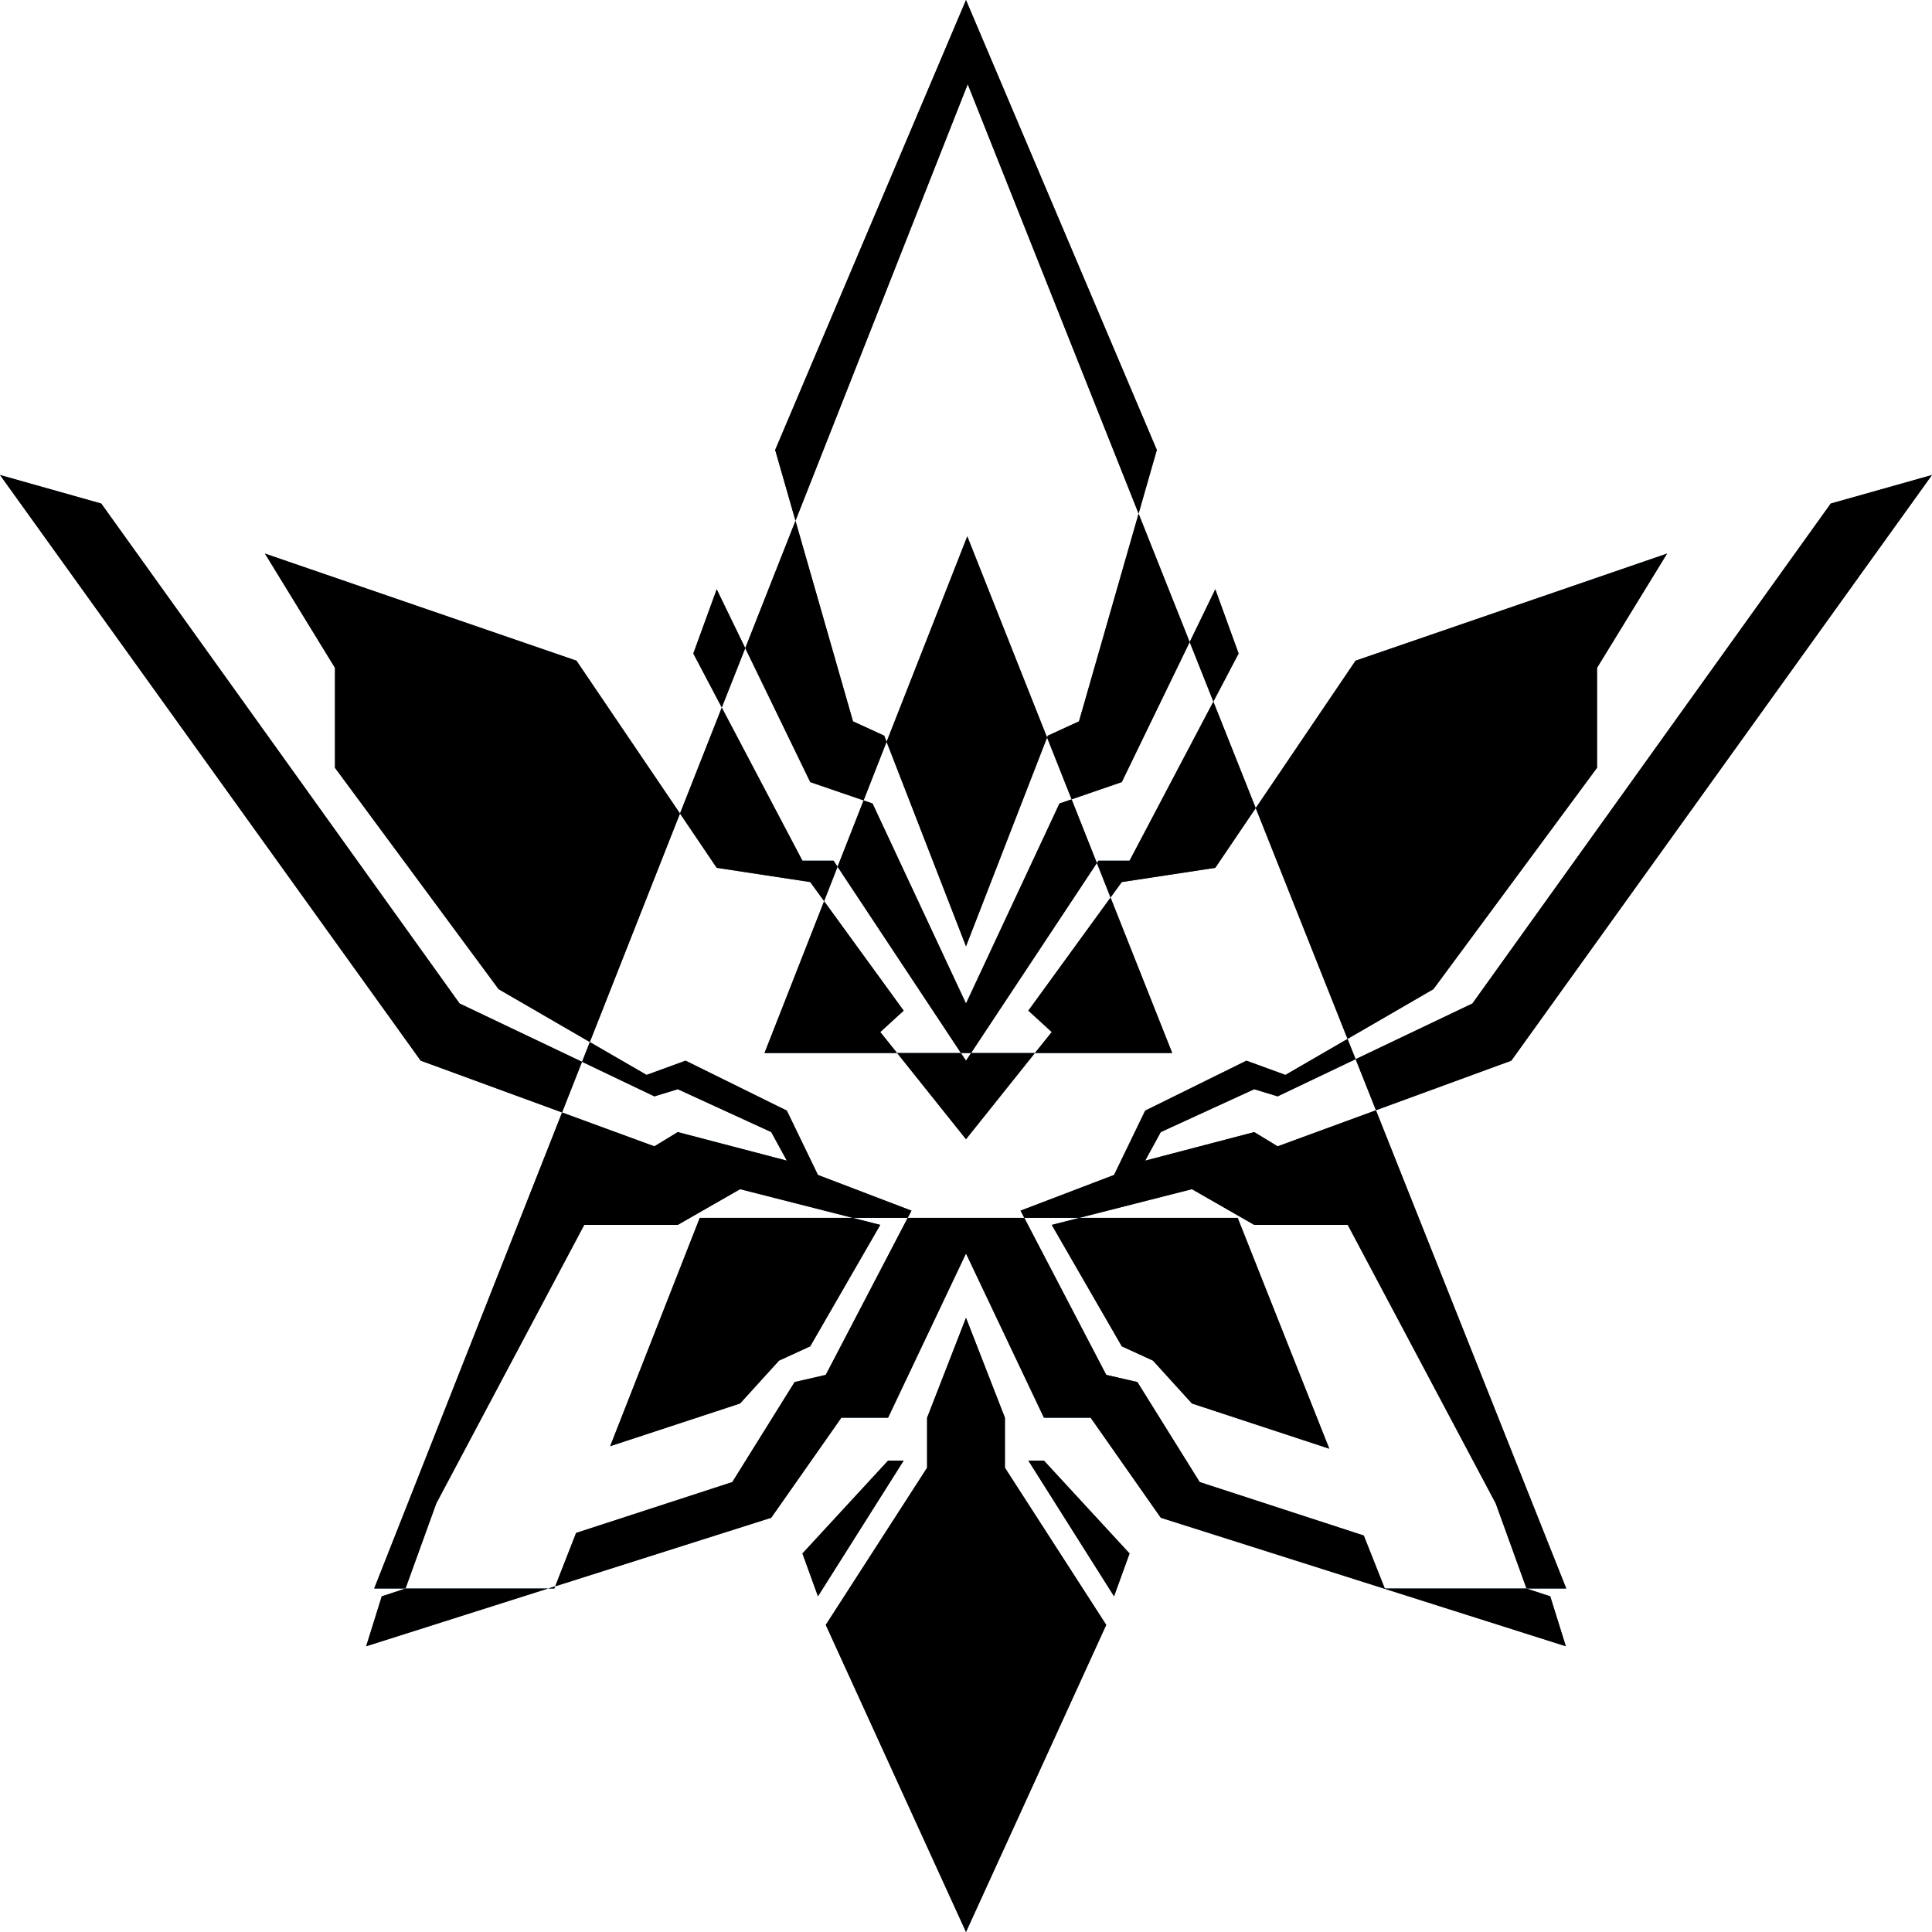 <svg id="Calque_6" data-name="Calque 6" xmlns="http://www.w3.org/2000/svg" viewBox="0 0 270 270"><defs><style>.cls-1{fill:#346b99;}</style></defs><title>[AS-Logo][Court][Noir][Vector]</title><polygon class="cls-1" points="126.29 141.24 115.17 125.94 106.84 147.16 125.37 147.16 123.02 144.23 126.29 141.24"/><polygon class="cls-1" points="146.98 144.23 144.63 147.16 163.82 147.16 155.2 125.43 143.71 141.24 146.98 144.23"/><polygon class="cls-1" points="80.56 92.33 37.02 77.36 46.81 93.33 46.81 107.3 69.68 138.24 82.43 145.63 95.03 113.69 80.56 92.33"/><polygon class="cls-1" points="190.59 214.59 167.66 207.12 158.95 193.14 154.6 192.14 143.15 170.2 126.85 170.2 115.4 192.14 111.05 193.14 102.34 207.12 80.51 214.23 77.59 221.69 107.78 212.11 117.58 198.13 124.11 198.13 135 175.18 145.89 198.13 152.42 198.13 162.22 212.11 218.83 230.07 216.65 223.09 213.33 222 193.53 222 190.59 214.59"/><polygon class="cls-1" points="53.35 223.09 51.17 230.07 76.59 222 56.67 222 53.35 223.09"/><polygon class="cls-1" points="200.32 138.24 223.19 107.3 223.19 93.33 232.98 77.36 189.44 92.33 175.49 112.93 188.32 145.19 200.32 138.24"/><polygon class="cls-1" points="211.21 148.23 270 66.38 255.85 70.37 205.77 140.24 189.45 148.02 192.29 155.16 211.21 148.23"/><polygon class="cls-1" points="156.77 188.15 161.13 190.15 166.57 196.14 185.77 202.46 172.97 170.2 150.83 170.2 146.98 171.18 156.77 188.15"/><polygon class="cls-1" points="143.71 204.12 155.69 223.09 157.86 217.1 145.89 204.12 143.71 204.12"/><polygon class="cls-1" points="140.44 198.13 135 184.16 129.56 198.13 129.56 205.12 115.4 227.08 135 270 154.6 227.08 140.44 205.12 140.44 198.13"/><polygon class="cls-1" points="146.33 103.07 135.18 74.95 123.9 103.67 135 132.25 146.33 103.07"/><polygon class="cls-1" points="159.12 71.78 161.67 62.88 135 0 108.33 62.88 111.17 72.78 135.24 11.77 159.12 71.78"/><polygon class="cls-1" points="135.71 147.16 153.29 120.61 149.76 111.71 148.06 112.29 135 140.24 121.94 112.29 120.69 111.86 117.05 121.13 134.29 147.16 135.71 147.16"/><polygon class="cls-1" points="100.16 82.35 96.89 91.33 100.87 98.88 104.15 90.58 100.16 82.35"/><polygon class="cls-1" points="173.1 91.33 169.84 82.35 166.26 89.73 169.57 98.05 173.1 91.33"/><polygon class="cls-1" points="64.23 140.24 14.15 70.37 0 66.38 58.79 148.23 78.55 155.47 81.34 148.39 64.23 140.24"/><polygon class="cls-1" points="108.87 190.15 113.23 188.15 123.02 171.18 119.17 170.2 97.79 170.2 85.27 202.11 103.43 196.14 108.87 190.15"/><polygon class="cls-1" points="124.11 204.12 112.14 217.1 114.31 223.09 126.29 204.12 124.11 204.12"/><polygon class="cls-1" points="77.46 222 77.59 221.69 76.59 222 77.46 222"/><polygon class="cls-1" points="192.29 155.16 178.55 160.2 175.28 158.21 160.04 162.2 162.22 158.21 175.28 152.22 178.55 153.22 189.45 148.02 188.32 145.19 179.64 150.22 174.19 148.23 160.04 155.21 155.69 164.2 142.62 169.19 143.15 170.2 150.83 170.2 166.57 166.19 175.28 171.18 188.35 171.18 209.03 210.11 213.33 222 218.89 222 192.29 155.16"/><polygon class="cls-1" points="60.97 210.11 81.65 171.18 94.72 171.18 103.43 166.19 119.17 170.2 126.85 170.2 127.38 169.19 114.31 164.2 109.96 155.21 95.81 148.23 90.36 150.22 82.43 145.63 81.34 148.39 91.45 153.22 94.72 152.22 107.78 158.21 109.96 162.2 94.72 158.21 91.45 160.2 78.55 155.47 52.29 222 56.67 222 60.97 210.11"/><polygon class="cls-1" points="135 148.23 134.29 147.16 125.37 147.16 135 159.21 144.63 147.16 135.71 147.16 135 148.23"/><polygon class="cls-1" points="146.43 102.81 146.33 103.07 149.76 111.71 156.77 109.3 166.26 89.73 159.12 71.78 150.79 100.81 146.43 102.81"/><polygon class="cls-1" points="153.51 120.28 153.29 120.61 155.2 125.43 156.77 123.27 169.84 121.28 175.49 112.93 169.57 98.05 157.86 120.28 153.51 120.28"/><polygon class="cls-1" points="120.69 111.86 123.9 103.67 123.57 102.81 119.21 100.81 111.17 72.78 104.15 90.58 113.23 109.3 120.69 111.86"/><polygon class="cls-1" points="113.23 123.27 115.17 125.94 117.05 121.13 116.49 120.28 112.14 120.28 100.87 98.88 95.03 113.69 100.16 121.28 113.23 123.27"/><polygon points="126.29 141.24 115.17 125.94 106.84 147.16 125.37 147.16 123.02 144.23 126.29 141.24"/><polygon points="146.98 144.23 144.63 147.16 163.82 147.16 155.2 125.43 143.71 141.24 146.98 144.23"/><polygon points="80.56 92.33 37.02 77.36 46.81 93.33 46.81 107.3 69.68 138.24 82.43 145.63 95.03 113.69 80.56 92.33"/><polygon points="190.59 214.59 167.66 207.12 158.95 193.14 154.6 192.14 143.15 170.2 126.85 170.2 115.4 192.14 111.05 193.14 102.34 207.12 80.51 214.23 77.59 221.69 107.78 212.11 117.58 198.13 124.11 198.13 135 175.18 145.89 198.13 152.42 198.13 162.22 212.11 218.83 230.07 216.65 223.09 213.33 222 193.53 222 190.59 214.59"/><polygon points="53.35 223.09 51.17 230.07 76.59 222 56.67 222 53.35 223.09"/><polygon points="200.32 138.24 223.19 107.3 223.19 93.33 232.98 77.36 189.44 92.33 175.49 112.93 188.32 145.19 200.32 138.24"/><polygon points="211.21 148.23 270 66.38 255.85 70.37 205.77 140.24 189.45 148.02 192.29 155.16 211.21 148.23"/><polygon points="156.77 188.15 161.13 190.15 166.57 196.14 185.77 202.46 172.97 170.2 150.83 170.2 146.98 171.18 156.77 188.15"/><polygon points="143.71 204.12 155.69 223.09 157.86 217.1 145.89 204.12 143.71 204.12"/><polygon points="140.44 198.13 135 184.16 129.56 198.13 129.56 205.12 115.4 227.08 135 270 154.6 227.08 140.44 205.12 140.44 198.13"/><polygon points="146.33 103.07 135.18 74.95 123.9 103.67 135 132.25 146.33 103.07"/><polygon points="159.12 71.78 161.67 62.88 135 0 108.33 62.88 111.17 72.78 135.24 11.77 159.12 71.78"/><polygon points="135.71 147.16 153.29 120.61 149.76 111.71 148.06 112.29 135 140.24 121.94 112.29 120.69 111.86 117.05 121.13 134.29 147.16 135.71 147.16"/><polygon points="100.16 82.35 96.89 91.33 100.87 98.88 104.15 90.58 100.16 82.35"/><polygon points="173.1 91.33 169.84 82.35 166.26 89.73 169.57 98.05 173.1 91.33"/><polygon points="64.23 140.24 14.15 70.37 0 66.38 58.79 148.23 78.55 155.47 81.34 148.39 64.23 140.24"/><polygon points="108.87 190.15 113.23 188.15 123.02 171.18 119.17 170.2 97.79 170.2 85.27 202.11 103.43 196.14 108.87 190.15"/><polygon points="124.11 204.12 112.14 217.1 114.31 223.09 126.29 204.12 124.11 204.12"/><polygon points="77.46 222 77.59 221.69 76.59 222 77.46 222"/><polygon points="192.29 155.16 178.55 160.2 175.28 158.21 160.04 162.2 162.22 158.21 175.28 152.22 178.55 153.22 189.45 148.02 188.32 145.19 179.64 150.22 174.19 148.23 160.04 155.21 155.69 164.2 142.62 169.19 143.15 170.2 150.83 170.2 166.57 166.19 175.28 171.18 188.35 171.18 209.03 210.11 213.33 222 218.89 222 192.29 155.16"/><polygon points="60.97 210.11 81.65 171.18 94.72 171.18 103.43 166.19 119.17 170.2 126.85 170.2 127.38 169.19 114.31 164.2 109.96 155.21 95.81 148.23 90.36 150.22 82.43 145.63 81.34 148.39 91.45 153.22 94.72 152.22 107.78 158.21 109.96 162.2 94.72 158.21 91.45 160.2 78.55 155.47 52.29 222 56.67 222 60.97 210.11"/><polygon points="135 148.23 134.29 147.16 125.37 147.16 135 159.21 144.63 147.16 135.71 147.16 135 148.23"/><polygon points="146.43 102.81 146.33 103.07 149.76 111.71 156.77 109.3 166.26 89.73 159.12 71.78 150.79 100.81 146.43 102.81"/><polygon points="153.51 120.28 153.29 120.61 155.2 125.43 156.77 123.27 169.84 121.28 175.49 112.93 169.57 98.05 157.86 120.28 153.51 120.28"/><polygon points="120.69 111.86 123.9 103.67 123.57 102.81 119.21 100.81 111.17 72.78 104.15 90.58 113.23 109.3 120.69 111.86"/><polygon points="113.23 123.27 115.17 125.94 117.05 121.13 116.49 120.28 112.14 120.28 100.87 98.88 95.03 113.69 100.16 121.28 113.23 123.27"/></svg>